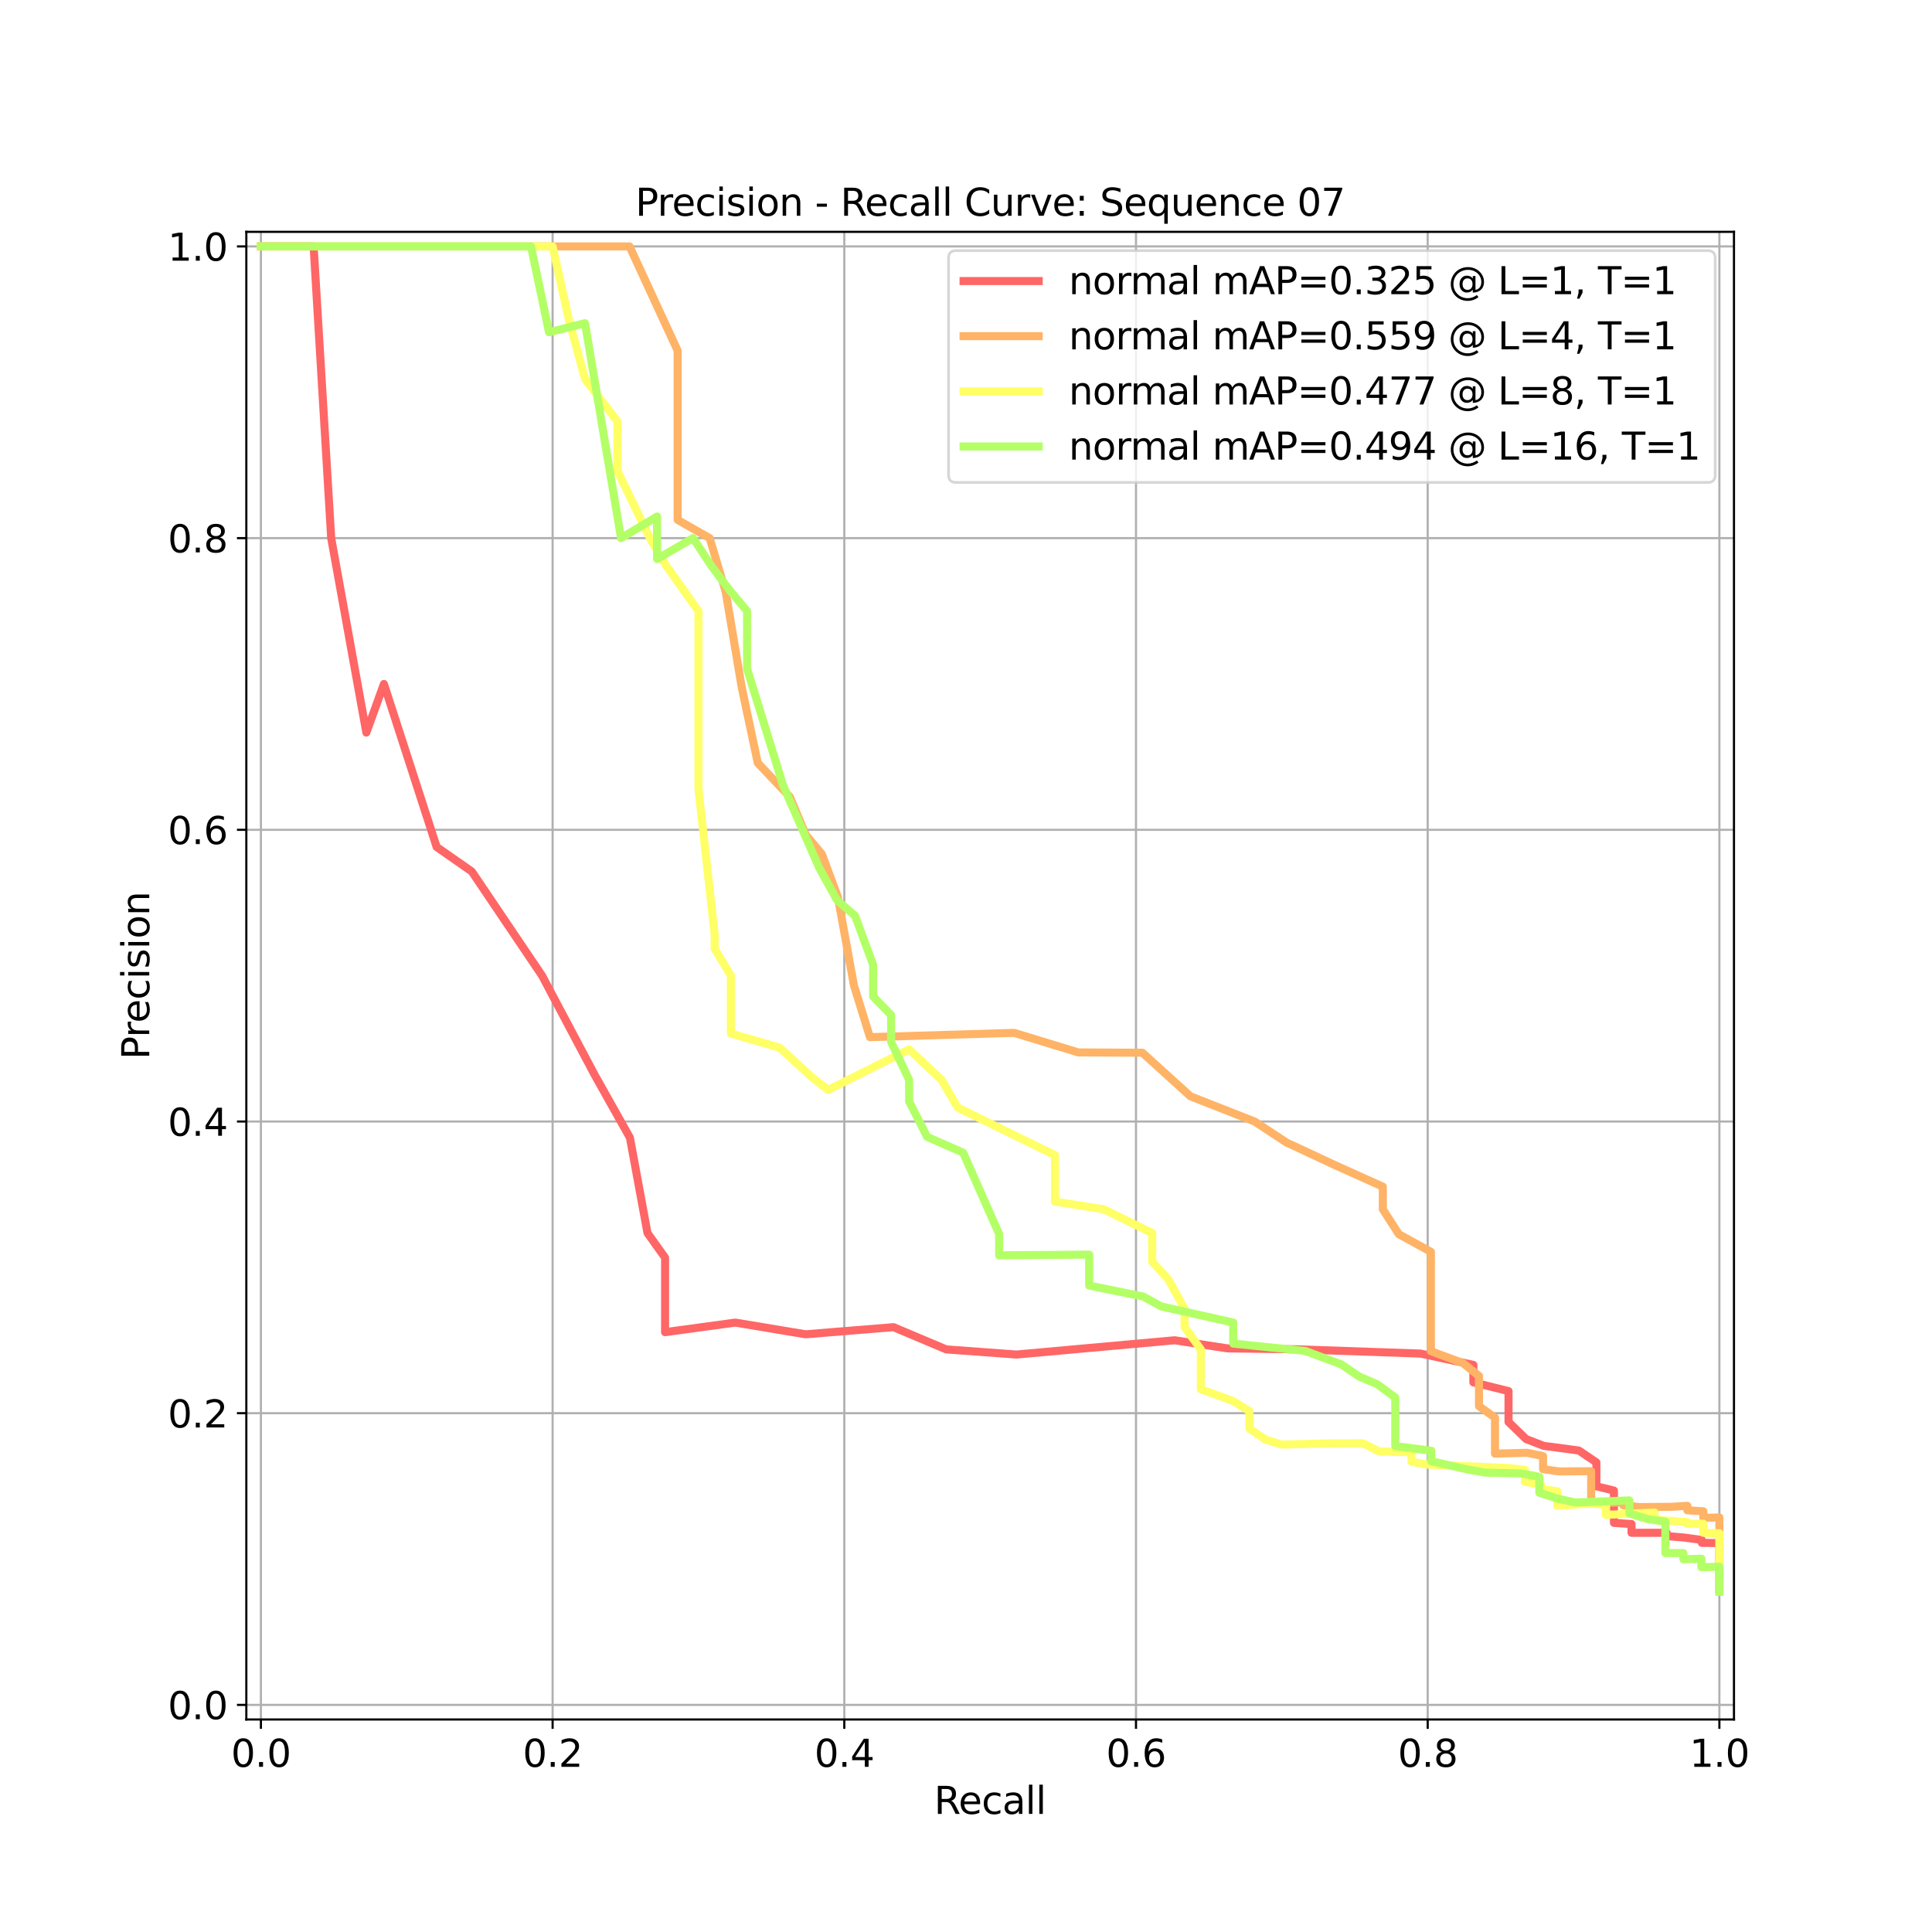 <?xml version="1.0" encoding="utf-8" standalone="no"?>
<!DOCTYPE svg PUBLIC "-//W3C//DTD SVG 1.1//EN"
  "http://www.w3.org/Graphics/SVG/1.1/DTD/svg11.dtd">
<svg xmlns:xlink="http://www.w3.org/1999/xlink" width="720pt" height="720pt" viewBox="0 0 720 720" xmlns="http://www.w3.org/2000/svg" version="1.1">
 <defs>
  <style type="text/css">*{stroke-linejoin: round; stroke-linecap: butt}</style>
 </defs>
 <g id="figure_1">
  <g id="patch_1">
   <path d="M 0 720 
L 720 720 
L 720 0 
L 0 0 
z
" style="fill: #ffffff"/>
  </g>
  <g id="axes_1">
   <g id="patch_2">
    <path d="M 91.8 640.8 
L 646.2 640.8 
L 646.2 86.4 
L 91.8 86.4 
z
" style="fill: #ffffff"/>
   </g>
   <g id="matplotlib.axis_1">
    <g id="xtick_1">
     <g id="line2d_1">
      <path d="M 97.235 640.8 
L 97.235 86.4 
" clip-path="url(#pacab498296)" style="fill: none; stroke: #b0b0b0; stroke-width: 0.8; stroke-linecap: square"/>
     </g>
     <g id="line2d_2">
      <defs>
       <path id="mbdc3d17bba" d="M 0 0 
L 0 3.5 
" style="stroke: #000000; stroke-width: 0.8"/>
      </defs>
      <g>
       <use xlink:href="#mbdc3d17bba" x="97.235" y="640.8" style="stroke: #000000; stroke-width: 0.8"/>
      </g>
     </g>
     <g id="text_1">
      <!-- 0.0 -->
      <g transform="translate(86.103 658.438)scale(0.14 -0.14)">
       <defs>
        <path id="DejaVuSans-30" d="M 2034 4250 
Q 1547 4250 1301 3770 
Q 1056 3291 1056 2328 
Q 1056 1369 1301 889 
Q 1547 409 2034 409 
Q 2525 409 2770 889 
Q 3016 1369 3016 2328 
Q 3016 3291 2770 3770 
Q 2525 4250 2034 4250 
z
M 2034 4750 
Q 2819 4750 3233 4129 
Q 3647 3509 3647 2328 
Q 3647 1150 3233 529 
Q 2819 -91 2034 -91 
Q 1250 -91 836 529 
Q 422 1150 422 2328 
Q 422 3509 836 4129 
Q 1250 4750 2034 4750 
z
" transform="scale(0.016)"/>
        <path id="DejaVuSans-2e" d="M 684 794 
L 1344 794 
L 1344 0 
L 684 0 
L 684 794 
z
" transform="scale(0.016)"/>
       </defs>
       <use xlink:href="#DejaVuSans-30"/>
       <use xlink:href="#DejaVuSans-2e" x="63.623"/>
       <use xlink:href="#DejaVuSans-30" x="95.41"/>
      </g>
     </g>
    </g>
    <g id="xtick_2">
     <g id="line2d_3">
      <path d="M 205.941 640.8 
L 205.941 86.4 
" clip-path="url(#pacab498296)" style="fill: none; stroke: #b0b0b0; stroke-width: 0.8; stroke-linecap: square"/>
     </g>
     <g id="line2d_4">
      <g>
       <use xlink:href="#mbdc3d17bba" x="205.941" y="640.8" style="stroke: #000000; stroke-width: 0.8"/>
      </g>
     </g>
     <g id="text_2">
      <!-- 0.2 -->
      <g transform="translate(194.809 658.438)scale(0.14 -0.14)">
       <defs>
        <path id="DejaVuSans-32" d="M 1228 531 
L 3431 531 
L 3431 0 
L 469 0 
L 469 531 
Q 828 903 1448 1529 
Q 2069 2156 2228 2338 
Q 2531 2678 2651 2914 
Q 2772 3150 2772 3378 
Q 2772 3750 2511 3984 
Q 2250 4219 1831 4219 
Q 1534 4219 1204 4116 
Q 875 4013 500 3803 
L 500 4441 
Q 881 4594 1212 4672 
Q 1544 4750 1819 4750 
Q 2544 4750 2975 4387 
Q 3406 4025 3406 3419 
Q 3406 3131 3298 2873 
Q 3191 2616 2906 2266 
Q 2828 2175 2409 1742 
Q 1991 1309 1228 531 
z
" transform="scale(0.016)"/>
       </defs>
       <use xlink:href="#DejaVuSans-30"/>
       <use xlink:href="#DejaVuSans-2e" x="63.623"/>
       <use xlink:href="#DejaVuSans-32" x="95.41"/>
      </g>
     </g>
    </g>
    <g id="xtick_3">
     <g id="line2d_5">
      <path d="M 314.647 640.8 
L 314.647 86.4 
" clip-path="url(#pacab498296)" style="fill: none; stroke: #b0b0b0; stroke-width: 0.8; stroke-linecap: square"/>
     </g>
     <g id="line2d_6">
      <g>
       <use xlink:href="#mbdc3d17bba" x="314.647" y="640.8" style="stroke: #000000; stroke-width: 0.8"/>
      </g>
     </g>
     <g id="text_3">
      <!-- 0.4 -->
      <g transform="translate(303.515 658.438)scale(0.14 -0.14)">
       <defs>
        <path id="DejaVuSans-34" d="M 2419 4116 
L 825 1625 
L 2419 1625 
L 2419 4116 
z
M 2253 4666 
L 3047 4666 
L 3047 1625 
L 3713 1625 
L 3713 1100 
L 3047 1100 
L 3047 0 
L 2419 0 
L 2419 1100 
L 313 1100 
L 313 1709 
L 2253 4666 
z
" transform="scale(0.016)"/>
       </defs>
       <use xlink:href="#DejaVuSans-30"/>
       <use xlink:href="#DejaVuSans-2e" x="63.623"/>
       <use xlink:href="#DejaVuSans-34" x="95.41"/>
      </g>
     </g>
    </g>
    <g id="xtick_4">
     <g id="line2d_7">
      <path d="M 423.353 640.8 
L 423.353 86.4 
" clip-path="url(#pacab498296)" style="fill: none; stroke: #b0b0b0; stroke-width: 0.8; stroke-linecap: square"/>
     </g>
     <g id="line2d_8">
      <g>
       <use xlink:href="#mbdc3d17bba" x="423.353" y="640.8" style="stroke: #000000; stroke-width: 0.8"/>
      </g>
     </g>
     <g id="text_4">
      <!-- 0.6 -->
      <g transform="translate(412.221 658.438)scale(0.14 -0.14)">
       <defs>
        <path id="DejaVuSans-36" d="M 2113 2584 
Q 1688 2584 1439 2293 
Q 1191 2003 1191 1497 
Q 1191 994 1439 701 
Q 1688 409 2113 409 
Q 2538 409 2786 701 
Q 3034 994 3034 1497 
Q 3034 2003 2786 2293 
Q 2538 2584 2113 2584 
z
M 3366 4563 
L 3366 3988 
Q 3128 4100 2886 4159 
Q 2644 4219 2406 4219 
Q 1781 4219 1451 3797 
Q 1122 3375 1075 2522 
Q 1259 2794 1537 2939 
Q 1816 3084 2150 3084 
Q 2853 3084 3261 2657 
Q 3669 2231 3669 1497 
Q 3669 778 3244 343 
Q 2819 -91 2113 -91 
Q 1303 -91 875 529 
Q 447 1150 447 2328 
Q 447 3434 972 4092 
Q 1497 4750 2381 4750 
Q 2619 4750 2861 4703 
Q 3103 4656 3366 4563 
z
" transform="scale(0.016)"/>
       </defs>
       <use xlink:href="#DejaVuSans-30"/>
       <use xlink:href="#DejaVuSans-2e" x="63.623"/>
       <use xlink:href="#DejaVuSans-36" x="95.41"/>
      </g>
     </g>
    </g>
    <g id="xtick_5">
     <g id="line2d_9">
      <path d="M 532.059 640.8 
L 532.059 86.4 
" clip-path="url(#pacab498296)" style="fill: none; stroke: #b0b0b0; stroke-width: 0.8; stroke-linecap: square"/>
     </g>
     <g id="line2d_10">
      <g>
       <use xlink:href="#mbdc3d17bba" x="532.059" y="640.8" style="stroke: #000000; stroke-width: 0.8"/>
      </g>
     </g>
     <g id="text_5">
      <!-- 0.8 -->
      <g transform="translate(520.927 658.438)scale(0.14 -0.14)">
       <defs>
        <path id="DejaVuSans-38" d="M 2034 2216 
Q 1584 2216 1326 1975 
Q 1069 1734 1069 1313 
Q 1069 891 1326 650 
Q 1584 409 2034 409 
Q 2484 409 2743 651 
Q 3003 894 3003 1313 
Q 3003 1734 2745 1975 
Q 2488 2216 2034 2216 
z
M 1403 2484 
Q 997 2584 770 2862 
Q 544 3141 544 3541 
Q 544 4100 942 4425 
Q 1341 4750 2034 4750 
Q 2731 4750 3128 4425 
Q 3525 4100 3525 3541 
Q 3525 3141 3298 2862 
Q 3072 2584 2669 2484 
Q 3125 2378 3379 2068 
Q 3634 1759 3634 1313 
Q 3634 634 3220 271 
Q 2806 -91 2034 -91 
Q 1263 -91 848 271 
Q 434 634 434 1313 
Q 434 1759 690 2068 
Q 947 2378 1403 2484 
z
M 1172 3481 
Q 1172 3119 1398 2916 
Q 1625 2713 2034 2713 
Q 2441 2713 2670 2916 
Q 2900 3119 2900 3481 
Q 2900 3844 2670 4047 
Q 2441 4250 2034 4250 
Q 1625 4250 1398 4047 
Q 1172 3844 1172 3481 
z
" transform="scale(0.016)"/>
       </defs>
       <use xlink:href="#DejaVuSans-30"/>
       <use xlink:href="#DejaVuSans-2e" x="63.623"/>
       <use xlink:href="#DejaVuSans-38" x="95.41"/>
      </g>
     </g>
    </g>
    <g id="xtick_6">
     <g id="line2d_11">
      <path d="M 640.765 640.8 
L 640.765 86.4 
" clip-path="url(#pacab498296)" style="fill: none; stroke: #b0b0b0; stroke-width: 0.8; stroke-linecap: square"/>
     </g>
     <g id="line2d_12">
      <g>
       <use xlink:href="#mbdc3d17bba" x="640.765" y="640.8" style="stroke: #000000; stroke-width: 0.8"/>
      </g>
     </g>
     <g id="text_6">
      <!-- 1.0 -->
      <g transform="translate(629.633 658.438)scale(0.14 -0.14)">
       <defs>
        <path id="DejaVuSans-31" d="M 794 531 
L 1825 531 
L 1825 4091 
L 703 3866 
L 703 4441 
L 1819 4666 
L 2450 4666 
L 2450 531 
L 3481 531 
L 3481 0 
L 794 0 
L 794 531 
z
" transform="scale(0.016)"/>
       </defs>
       <use xlink:href="#DejaVuSans-31"/>
       <use xlink:href="#DejaVuSans-2e" x="63.623"/>
       <use xlink:href="#DejaVuSans-30" x="95.41"/>
      </g>
     </g>
    </g>
    <g id="text_7">
     <!-- Recall -->
     <g transform="translate(348.116 675.987)scale(0.14 -0.14)">
      <defs>
       <path id="DejaVuSans-52" d="M 2841 2188 
Q 3044 2119 3236 1894 
Q 3428 1669 3622 1275 
L 4263 0 
L 3584 0 
L 2988 1197 
Q 2756 1666 2539 1819 
Q 2322 1972 1947 1972 
L 1259 1972 
L 1259 0 
L 628 0 
L 628 4666 
L 2053 4666 
Q 2853 4666 3247 4331 
Q 3641 3997 3641 3322 
Q 3641 2881 3436 2590 
Q 3231 2300 2841 2188 
z
M 1259 4147 
L 1259 2491 
L 2053 2491 
Q 2509 2491 2742 2702 
Q 2975 2913 2975 3322 
Q 2975 3731 2742 3939 
Q 2509 4147 2053 4147 
L 1259 4147 
z
" transform="scale(0.016)"/>
       <path id="DejaVuSans-65" d="M 3597 1894 
L 3597 1613 
L 953 1613 
Q 991 1019 1311 708 
Q 1631 397 2203 397 
Q 2534 397 2845 478 
Q 3156 559 3463 722 
L 3463 178 
Q 3153 47 2828 -22 
Q 2503 -91 2169 -91 
Q 1331 -91 842 396 
Q 353 884 353 1716 
Q 353 2575 817 3079 
Q 1281 3584 2069 3584 
Q 2775 3584 3186 3129 
Q 3597 2675 3597 1894 
z
M 3022 2063 
Q 3016 2534 2758 2815 
Q 2500 3097 2075 3097 
Q 1594 3097 1305 2825 
Q 1016 2553 972 2059 
L 3022 2063 
z
" transform="scale(0.016)"/>
       <path id="DejaVuSans-63" d="M 3122 3366 
L 3122 2828 
Q 2878 2963 2633 3030 
Q 2388 3097 2138 3097 
Q 1578 3097 1268 2742 
Q 959 2388 959 1747 
Q 959 1106 1268 751 
Q 1578 397 2138 397 
Q 2388 397 2633 464 
Q 2878 531 3122 666 
L 3122 134 
Q 2881 22 2623 -34 
Q 2366 -91 2075 -91 
Q 1284 -91 818 406 
Q 353 903 353 1747 
Q 353 2603 823 3093 
Q 1294 3584 2113 3584 
Q 2378 3584 2631 3529 
Q 2884 3475 3122 3366 
z
" transform="scale(0.016)"/>
       <path id="DejaVuSans-61" d="M 2194 1759 
Q 1497 1759 1228 1600 
Q 959 1441 959 1056 
Q 959 750 1161 570 
Q 1363 391 1709 391 
Q 2188 391 2477 730 
Q 2766 1069 2766 1631 
L 2766 1759 
L 2194 1759 
z
M 3341 1997 
L 3341 0 
L 2766 0 
L 2766 531 
Q 2569 213 2275 61 
Q 1981 -91 1556 -91 
Q 1019 -91 701 211 
Q 384 513 384 1019 
Q 384 1609 779 1909 
Q 1175 2209 1959 2209 
L 2766 2209 
L 2766 2266 
Q 2766 2663 2505 2880 
Q 2244 3097 1772 3097 
Q 1472 3097 1187 3025 
Q 903 2953 641 2809 
L 641 3341 
Q 956 3463 1253 3523 
Q 1550 3584 1831 3584 
Q 2591 3584 2966 3190 
Q 3341 2797 3341 1997 
z
" transform="scale(0.016)"/>
       <path id="DejaVuSans-6c" d="M 603 4863 
L 1178 4863 
L 1178 0 
L 603 0 
L 603 4863 
z
" transform="scale(0.016)"/>
      </defs>
      <use xlink:href="#DejaVuSans-52"/>
      <use xlink:href="#DejaVuSans-65" x="64.982"/>
      <use xlink:href="#DejaVuSans-63" x="126.506"/>
      <use xlink:href="#DejaVuSans-61" x="181.486"/>
      <use xlink:href="#DejaVuSans-6c" x="242.766"/>
      <use xlink:href="#DejaVuSans-6c" x="270.549"/>
     </g>
    </g>
   </g>
   <g id="matplotlib.axis_2">
    <g id="ytick_1">
     <g id="line2d_13">
      <path d="M 91.8 635.365 
L 646.2 635.365 
" clip-path="url(#pacab498296)" style="fill: none; stroke: #b0b0b0; stroke-width: 0.8; stroke-linecap: square"/>
     </g>
     <g id="line2d_14">
      <defs>
       <path id="m79fe44f1f0" d="M 0 0 
L -3.5 0 
" style="stroke: #000000; stroke-width: 0.8"/>
      </defs>
      <g>
       <use xlink:href="#m79fe44f1f0" x="91.8" y="635.365" style="stroke: #000000; stroke-width: 0.8"/>
      </g>
     </g>
     <g id="text_8">
      <!-- 0.0 -->
      <g transform="translate(62.536 640.684)scale(0.14 -0.14)">
       <use xlink:href="#DejaVuSans-30"/>
       <use xlink:href="#DejaVuSans-2e" x="63.623"/>
       <use xlink:href="#DejaVuSans-30" x="95.41"/>
      </g>
     </g>
    </g>
    <g id="ytick_2">
     <g id="line2d_15">
      <path d="M 91.8 526.659 
L 646.2 526.659 
" clip-path="url(#pacab498296)" style="fill: none; stroke: #b0b0b0; stroke-width: 0.8; stroke-linecap: square"/>
     </g>
     <g id="line2d_16">
      <g>
       <use xlink:href="#m79fe44f1f0" x="91.8" y="526.659" style="stroke: #000000; stroke-width: 0.8"/>
      </g>
     </g>
     <g id="text_9">
      <!-- 0.2 -->
      <g transform="translate(62.536 531.978)scale(0.14 -0.14)">
       <use xlink:href="#DejaVuSans-30"/>
       <use xlink:href="#DejaVuSans-2e" x="63.623"/>
       <use xlink:href="#DejaVuSans-32" x="95.41"/>
      </g>
     </g>
    </g>
    <g id="ytick_3">
     <g id="line2d_17">
      <path d="M 91.8 417.953 
L 646.2 417.953 
" clip-path="url(#pacab498296)" style="fill: none; stroke: #b0b0b0; stroke-width: 0.8; stroke-linecap: square"/>
     </g>
     <g id="line2d_18">
      <g>
       <use xlink:href="#m79fe44f1f0" x="91.8" y="417.953" style="stroke: #000000; stroke-width: 0.8"/>
      </g>
     </g>
     <g id="text_10">
      <!-- 0.4 -->
      <g transform="translate(62.536 423.272)scale(0.14 -0.14)">
       <use xlink:href="#DejaVuSans-30"/>
       <use xlink:href="#DejaVuSans-2e" x="63.623"/>
       <use xlink:href="#DejaVuSans-34" x="95.41"/>
      </g>
     </g>
    </g>
    <g id="ytick_4">
     <g id="line2d_19">
      <path d="M 91.8 309.247 
L 646.2 309.247 
" clip-path="url(#pacab498296)" style="fill: none; stroke: #b0b0b0; stroke-width: 0.8; stroke-linecap: square"/>
     </g>
     <g id="line2d_20">
      <g>
       <use xlink:href="#m79fe44f1f0" x="91.8" y="309.247" style="stroke: #000000; stroke-width: 0.8"/>
      </g>
     </g>
     <g id="text_11">
      <!-- 0.6 -->
      <g transform="translate(62.536 314.566)scale(0.14 -0.14)">
       <use xlink:href="#DejaVuSans-30"/>
       <use xlink:href="#DejaVuSans-2e" x="63.623"/>
       <use xlink:href="#DejaVuSans-36" x="95.41"/>
      </g>
     </g>
    </g>
    <g id="ytick_5">
     <g id="line2d_21">
      <path d="M 91.8 200.541 
L 646.2 200.541 
" clip-path="url(#pacab498296)" style="fill: none; stroke: #b0b0b0; stroke-width: 0.8; stroke-linecap: square"/>
     </g>
     <g id="line2d_22">
      <g>
       <use xlink:href="#m79fe44f1f0" x="91.8" y="200.541" style="stroke: #000000; stroke-width: 0.8"/>
      </g>
     </g>
     <g id="text_12">
      <!-- 0.8 -->
      <g transform="translate(62.536 205.86)scale(0.14 -0.14)">
       <use xlink:href="#DejaVuSans-30"/>
       <use xlink:href="#DejaVuSans-2e" x="63.623"/>
       <use xlink:href="#DejaVuSans-38" x="95.41"/>
      </g>
     </g>
    </g>
    <g id="ytick_6">
     <g id="line2d_23">
      <path d="M 91.8 91.835 
L 646.2 91.835 
" clip-path="url(#pacab498296)" style="fill: none; stroke: #b0b0b0; stroke-width: 0.8; stroke-linecap: square"/>
     </g>
     <g id="line2d_24">
      <g>
       <use xlink:href="#m79fe44f1f0" x="91.8" y="91.835" style="stroke: #000000; stroke-width: 0.8"/>
      </g>
     </g>
     <g id="text_13">
      <!-- 1.0 -->
      <g transform="translate(62.536 97.154)scale(0.14 -0.14)">
       <use xlink:href="#DejaVuSans-31"/>
       <use xlink:href="#DejaVuSans-2e" x="63.623"/>
       <use xlink:href="#DejaVuSans-30" x="95.41"/>
      </g>
     </g>
    </g>
    <g id="text_14">
     <!-- Precision -->
     <g transform="translate(55.624 394.83)rotate(-90)scale(0.14 -0.14)">
      <defs>
       <path id="DejaVuSans-50" d="M 1259 4147 
L 1259 2394 
L 2053 2394 
Q 2494 2394 2734 2622 
Q 2975 2850 2975 3272 
Q 2975 3691 2734 3919 
Q 2494 4147 2053 4147 
L 1259 4147 
z
M 628 4666 
L 2053 4666 
Q 2838 4666 3239 4311 
Q 3641 3956 3641 3272 
Q 3641 2581 3239 2228 
Q 2838 1875 2053 1875 
L 1259 1875 
L 1259 0 
L 628 0 
L 628 4666 
z
" transform="scale(0.016)"/>
       <path id="DejaVuSans-72" d="M 2631 2963 
Q 2534 3019 2420 3045 
Q 2306 3072 2169 3072 
Q 1681 3072 1420 2755 
Q 1159 2438 1159 1844 
L 1159 0 
L 581 0 
L 581 3500 
L 1159 3500 
L 1159 2956 
Q 1341 3275 1631 3429 
Q 1922 3584 2338 3584 
Q 2397 3584 2469 3576 
Q 2541 3569 2628 3553 
L 2631 2963 
z
" transform="scale(0.016)"/>
       <path id="DejaVuSans-69" d="M 603 3500 
L 1178 3500 
L 1178 0 
L 603 0 
L 603 3500 
z
M 603 4863 
L 1178 4863 
L 1178 4134 
L 603 4134 
L 603 4863 
z
" transform="scale(0.016)"/>
       <path id="DejaVuSans-73" d="M 2834 3397 
L 2834 2853 
Q 2591 2978 2328 3040 
Q 2066 3103 1784 3103 
Q 1356 3103 1142 2972 
Q 928 2841 928 2578 
Q 928 2378 1081 2264 
Q 1234 2150 1697 2047 
L 1894 2003 
Q 2506 1872 2764 1633 
Q 3022 1394 3022 966 
Q 3022 478 2636 193 
Q 2250 -91 1575 -91 
Q 1294 -91 989 -36 
Q 684 19 347 128 
L 347 722 
Q 666 556 975 473 
Q 1284 391 1588 391 
Q 1994 391 2212 530 
Q 2431 669 2431 922 
Q 2431 1156 2273 1281 
Q 2116 1406 1581 1522 
L 1381 1569 
Q 847 1681 609 1914 
Q 372 2147 372 2553 
Q 372 3047 722 3315 
Q 1072 3584 1716 3584 
Q 2034 3584 2315 3537 
Q 2597 3491 2834 3397 
z
" transform="scale(0.016)"/>
       <path id="DejaVuSans-6f" d="M 1959 3097 
Q 1497 3097 1228 2736 
Q 959 2375 959 1747 
Q 959 1119 1226 758 
Q 1494 397 1959 397 
Q 2419 397 2687 759 
Q 2956 1122 2956 1747 
Q 2956 2369 2687 2733 
Q 2419 3097 1959 3097 
z
M 1959 3584 
Q 2709 3584 3137 3096 
Q 3566 2609 3566 1747 
Q 3566 888 3137 398 
Q 2709 -91 1959 -91 
Q 1206 -91 779 398 
Q 353 888 353 1747 
Q 353 2609 779 3096 
Q 1206 3584 1959 3584 
z
" transform="scale(0.016)"/>
       <path id="DejaVuSans-6e" d="M 3513 2113 
L 3513 0 
L 2938 0 
L 2938 2094 
Q 2938 2591 2744 2837 
Q 2550 3084 2163 3084 
Q 1697 3084 1428 2787 
Q 1159 2491 1159 1978 
L 1159 0 
L 581 0 
L 581 3500 
L 1159 3500 
L 1159 2956 
Q 1366 3272 1645 3428 
Q 1925 3584 2291 3584 
Q 2894 3584 3203 3211 
Q 3513 2838 3513 2113 
z
" transform="scale(0.016)"/>
      </defs>
      <use xlink:href="#DejaVuSans-50"/>
      <use xlink:href="#DejaVuSans-72" x="58.553"/>
      <use xlink:href="#DejaVuSans-65" x="97.416"/>
      <use xlink:href="#DejaVuSans-63" x="158.939"/>
      <use xlink:href="#DejaVuSans-69" x="213.92"/>
      <use xlink:href="#DejaVuSans-73" x="241.703"/>
      <use xlink:href="#DejaVuSans-69" x="293.803"/>
      <use xlink:href="#DejaVuSans-6f" x="321.586"/>
      <use xlink:href="#DejaVuSans-6e" x="382.768"/>
     </g>
    </g>
   </g>
   <g id="line2d_25">
    <path d="M 97.235 91.835 
L 116.881 91.835 
L 123.429 200.541 
L 123.429 200.541 
L 136.527 273.012 
L 143.075 254.894 
L 162.721 315.642 
L 175.818 324.776 
L 202.012 363.6 
L 221.658 400.659 
L 234.755 423.992 
L 241.303 459.517 
L 247.852 468.682 
L 247.852 496.463 
L 274.046 492.886 
L 300.24 497.255 
L 332.983 494.594 
L 352.629 502.879 
L 378.823 504.796 
L 437.76 499.482 
L 457.405 502.502 
L 483.6 502.851 
L 529.439 504.442 
L 549.085 508.664 
L 549.085 515.161 
L 562.182 518.424 
L 562.182 529.926 
L 568.731 536.291 
L 575.279 538.825 
L 588.376 540.563 
L 594.925 544.975 
L 594.925 553.889 
L 601.473 555.495 
L 601.473 567.534 
L 608.022 567.964 
L 608.022 571.227 
L 621.119 571.231 
L 621.119 572.438 
L 627.668 573.005 
L 634.216 573.89 
L 634.216 574.973 
L 640.765 575.053 
L 640.765 592.359 
L 640.765 592.359 
" clip-path="url(#pacab498296)" style="fill: none; stroke: #ff6666; stroke-width: 3; stroke-linecap: square"/>
   </g>
   <g id="line2d_26">
    <path d="M 97.235 91.835 
L 234.611 91.835 
L 234.611 91.835 
L 252.529 130.659 
L 252.529 130.659 
L 252.529 193.747 
L 264.475 200.541 
L 270.448 220.566 
L 276.421 256.158 
L 282.394 284.335 
L 294.339 296.941 
L 300.312 311.154 
L 306.285 318.306 
L 312.258 334.333 
L 318.231 367.224 
L 324.204 386.52 
L 377.959 384.915 
L 401.851 392.207 
L 425.742 392.323 
L 443.661 408.568 
L 467.552 417.953 
L 479.498 425.811 
L 497.416 434.169 
L 515.335 442.232 
L 515.335 450.67 
L 521.308 459.953 
L 533.253 466.524 
L 533.253 503.545 
L 545.199 507.975 
L 551.172 512.788 
L 551.172 524.022 
L 557.145 528.327 
L 557.145 541.737 
L 569.09 541.407 
L 575.063 542.652 
L 575.063 547.522 
L 581.036 548.357 
L 592.982 548.274 
L 592.982 560.176 
L 604.928 559.875 
L 604.928 560.969 
L 610.9 561.637 
L 622.846 561.552 
L 628.819 561.171 
L 628.819 562.84 
L 634.792 563.215 
L 634.792 565.681 
L 640.765 565.504 
L 640.765 588.214 
L 640.765 588.214 
" clip-path="url(#pacab498296)" style="fill: none; stroke: #ffb366; stroke-width: 3; stroke-linecap: square"/>
   </g>
   <g id="line2d_27">
    <path d="M 97.235 91.835 
L 205.941 91.835 
L 211.98 119.012 
L 211.98 119.012 
L 218.02 141.247 
L 230.098 157.059 
L 230.098 175.455 
L 242.176 200.541 
L 248.216 210.732 
L 260.294 227.718 
L 260.294 294.079 
L 266.333 348.217 
L 266.333 353.535 
L 272.373 363.6 
L 272.373 385.169 
L 290.49 390.394 
L 302.569 401.441 
L 308.608 406.166 
L 338.804 391.082 
L 350.882 402.424 
L 356.922 412.776 
L 393.157 430.496 
L 393.157 447.809 
L 411.275 450.636 
L 429.392 459.517 
L 429.392 470.204 
L 435.431 476.835 
L 441.471 487.835 
L 441.471 494.541 
L 447.51 502.908 
L 447.51 517.735 
L 459.588 522.129 
L 465.627 525.941 
L 465.627 532.398 
L 471.667 536.541 
L 477.706 538.361 
L 495.824 537.884 
L 507.902 537.845 
L 513.941 540.897 
L 526.02 541.241 
L 526.02 544.776 
L 532.059 545.813 
L 562.255 547.07 
L 568.294 547.771 
L 568.294 552.237 
L 574.333 553.264 
L 574.333 554.955 
L 580.373 555.727 
L 580.373 561.163 
L 592.451 560.332 
L 598.49 560.798 
L 598.49 564.544 
L 616.608 563.672 
L 616.608 566.32 
L 628.686 567.23 
L 628.686 567.903 
L 634.725 567.803 
L 634.725 571.208 
L 640.765 571.42 
L 640.765 588.643 
L 640.765 588.643 
" clip-path="url(#pacab498296)" style="fill: none; stroke: #ffff66; stroke-width: 3; stroke-linecap: square"/>
   </g>
   <g id="line2d_28">
    <path d="M 97.235 91.835 
L 197.889 91.835 
L 197.889 91.835 
L 204.599 123.808 
L 218.02 120.442 
L 218.02 120.442 
L 231.44 200.541 
L 244.861 192.489 
L 244.861 208.306 
L 258.281 200.541 
L 264.991 210.732 
L 271.702 219.725 
L 278.412 227.718 
L 278.412 249.173 
L 291.832 292.705 
L 305.253 323.339 
L 311.963 335.486 
L 318.673 341.324 
L 325.383 359.544 
L 325.383 371.365 
L 332.094 378.29 
L 332.094 388.306 
L 338.804 402.424 
L 338.804 410.456 
L 345.514 423.674 
L 358.935 429.562 
L 372.355 459.895 
L 372.355 467.811 
L 405.906 467.564 
L 405.906 479.1 
L 426.037 483.176 
L 432.747 486.859 
L 459.588 492.886 
L 459.588 500.729 
L 486.429 503.462 
L 499.85 508.471 
L 506.56 513.02 
L 513.27 515.865 
L 519.98 520.842 
L 519.98 538.907 
L 533.401 540.648 
L 533.401 544.544 
L 546.821 547.614 
L 553.532 548.807 
L 566.952 549.09 
L 573.662 550.363 
L 573.662 556.286 
L 580.373 558.48 
L 587.083 559.932 
L 607.214 559.15 
L 607.214 564.021 
L 613.924 566.074 
L 620.634 567.095 
L 620.634 578.762 
L 627.344 578.792 
L 627.344 581.08 
L 634.054 580.876 
L 634.054 584.028 
L 640.765 583.872 
L 640.765 593.235 
L 640.765 593.235 
" clip-path="url(#pacab498296)" style="fill: none; stroke: #b3ff66; stroke-width: 3; stroke-linecap: square"/>
   </g>
   <g id="patch_3">
    <path d="M 91.8 640.8 
L 91.8 86.4 
" style="fill: none; stroke: #000000; stroke-width: 0.8; stroke-linejoin: miter; stroke-linecap: square"/>
   </g>
   <g id="patch_4">
    <path d="M 646.2 640.8 
L 646.2 86.4 
" style="fill: none; stroke: #000000; stroke-width: 0.8; stroke-linejoin: miter; stroke-linecap: square"/>
   </g>
   <g id="patch_5">
    <path d="M 91.8 640.8 
L 646.2 640.8 
" style="fill: none; stroke: #000000; stroke-width: 0.8; stroke-linejoin: miter; stroke-linecap: square"/>
   </g>
   <g id="patch_6">
    <path d="M 91.8 86.4 
L 646.2 86.4 
" style="fill: none; stroke: #000000; stroke-width: 0.8; stroke-linejoin: miter; stroke-linecap: square"/>
   </g>
   <g id="text_15">
    <!-- Precision - Recall Curve: Sequence 07 -->
    <g transform="translate(236.789 80.4)scale(0.14 -0.14)">
     <defs>
      <path id="DejaVuSans-20" transform="scale(0.016)"/>
      <path id="DejaVuSans-2d" d="M 313 2009 
L 1997 2009 
L 1997 1497 
L 313 1497 
L 313 2009 
z
" transform="scale(0.016)"/>
      <path id="DejaVuSans-43" d="M 4122 4306 
L 4122 3641 
Q 3803 3938 3442 4084 
Q 3081 4231 2675 4231 
Q 1875 4231 1450 3742 
Q 1025 3253 1025 2328 
Q 1025 1406 1450 917 
Q 1875 428 2675 428 
Q 3081 428 3442 575 
Q 3803 722 4122 1019 
L 4122 359 
Q 3791 134 3420 21 
Q 3050 -91 2638 -91 
Q 1578 -91 968 557 
Q 359 1206 359 2328 
Q 359 3453 968 4101 
Q 1578 4750 2638 4750 
Q 3056 4750 3426 4639 
Q 3797 4528 4122 4306 
z
" transform="scale(0.016)"/>
      <path id="DejaVuSans-75" d="M 544 1381 
L 544 3500 
L 1119 3500 
L 1119 1403 
Q 1119 906 1312 657 
Q 1506 409 1894 409 
Q 2359 409 2629 706 
Q 2900 1003 2900 1516 
L 2900 3500 
L 3475 3500 
L 3475 0 
L 2900 0 
L 2900 538 
Q 2691 219 2414 64 
Q 2138 -91 1772 -91 
Q 1169 -91 856 284 
Q 544 659 544 1381 
z
M 1991 3584 
L 1991 3584 
z
" transform="scale(0.016)"/>
      <path id="DejaVuSans-76" d="M 191 3500 
L 800 3500 
L 1894 563 
L 2988 3500 
L 3597 3500 
L 2284 0 
L 1503 0 
L 191 3500 
z
" transform="scale(0.016)"/>
      <path id="DejaVuSans-3a" d="M 750 794 
L 1409 794 
L 1409 0 
L 750 0 
L 750 794 
z
M 750 3309 
L 1409 3309 
L 1409 2516 
L 750 2516 
L 750 3309 
z
" transform="scale(0.016)"/>
      <path id="DejaVuSans-53" d="M 3425 4513 
L 3425 3897 
Q 3066 4069 2747 4153 
Q 2428 4238 2131 4238 
Q 1616 4238 1336 4038 
Q 1056 3838 1056 3469 
Q 1056 3159 1242 3001 
Q 1428 2844 1947 2747 
L 2328 2669 
Q 3034 2534 3370 2195 
Q 3706 1856 3706 1288 
Q 3706 609 3251 259 
Q 2797 -91 1919 -91 
Q 1588 -91 1214 -16 
Q 841 59 441 206 
L 441 856 
Q 825 641 1194 531 
Q 1563 422 1919 422 
Q 2459 422 2753 634 
Q 3047 847 3047 1241 
Q 3047 1584 2836 1778 
Q 2625 1972 2144 2069 
L 1759 2144 
Q 1053 2284 737 2584 
Q 422 2884 422 3419 
Q 422 4038 858 4394 
Q 1294 4750 2059 4750 
Q 2388 4750 2728 4690 
Q 3069 4631 3425 4513 
z
" transform="scale(0.016)"/>
      <path id="DejaVuSans-71" d="M 947 1747 
Q 947 1113 1208 752 
Q 1469 391 1925 391 
Q 2381 391 2643 752 
Q 2906 1113 2906 1747 
Q 2906 2381 2643 2742 
Q 2381 3103 1925 3103 
Q 1469 3103 1208 2742 
Q 947 2381 947 1747 
z
M 2906 525 
Q 2725 213 2448 61 
Q 2172 -91 1784 -91 
Q 1150 -91 751 415 
Q 353 922 353 1747 
Q 353 2572 751 3078 
Q 1150 3584 1784 3584 
Q 2172 3584 2448 3432 
Q 2725 3281 2906 2969 
L 2906 3500 
L 3481 3500 
L 3481 -1331 
L 2906 -1331 
L 2906 525 
z
" transform="scale(0.016)"/>
      <path id="DejaVuSans-37" d="M 525 4666 
L 3525 4666 
L 3525 4397 
L 1831 0 
L 1172 0 
L 2766 4134 
L 525 4134 
L 525 4666 
z
" transform="scale(0.016)"/>
     </defs>
     <use xlink:href="#DejaVuSans-50"/>
     <use xlink:href="#DejaVuSans-72" x="58.553"/>
     <use xlink:href="#DejaVuSans-65" x="97.416"/>
     <use xlink:href="#DejaVuSans-63" x="158.939"/>
     <use xlink:href="#DejaVuSans-69" x="213.92"/>
     <use xlink:href="#DejaVuSans-73" x="241.703"/>
     <use xlink:href="#DejaVuSans-69" x="293.803"/>
     <use xlink:href="#DejaVuSans-6f" x="321.586"/>
     <use xlink:href="#DejaVuSans-6e" x="382.768"/>
     <use xlink:href="#DejaVuSans-20" x="446.146"/>
     <use xlink:href="#DejaVuSans-2d" x="477.934"/>
     <use xlink:href="#DejaVuSans-20" x="514.018"/>
     <use xlink:href="#DejaVuSans-52" x="545.805"/>
     <use xlink:href="#DejaVuSans-65" x="610.787"/>
     <use xlink:href="#DejaVuSans-63" x="672.311"/>
     <use xlink:href="#DejaVuSans-61" x="727.291"/>
     <use xlink:href="#DejaVuSans-6c" x="788.57"/>
     <use xlink:href="#DejaVuSans-6c" x="816.354"/>
     <use xlink:href="#DejaVuSans-20" x="844.137"/>
     <use xlink:href="#DejaVuSans-43" x="875.924"/>
     <use xlink:href="#DejaVuSans-75" x="945.748"/>
     <use xlink:href="#DejaVuSans-72" x="1009.127"/>
     <use xlink:href="#DejaVuSans-76" x="1050.24"/>
     <use xlink:href="#DejaVuSans-65" x="1109.42"/>
     <use xlink:href="#DejaVuSans-3a" x="1170.943"/>
     <use xlink:href="#DejaVuSans-20" x="1204.635"/>
     <use xlink:href="#DejaVuSans-53" x="1236.422"/>
     <use xlink:href="#DejaVuSans-65" x="1299.898"/>
     <use xlink:href="#DejaVuSans-71" x="1361.422"/>
     <use xlink:href="#DejaVuSans-75" x="1424.898"/>
     <use xlink:href="#DejaVuSans-65" x="1488.277"/>
     <use xlink:href="#DejaVuSans-6e" x="1549.801"/>
     <use xlink:href="#DejaVuSans-63" x="1613.18"/>
     <use xlink:href="#DejaVuSans-65" x="1668.16"/>
     <use xlink:href="#DejaVuSans-20" x="1729.684"/>
     <use xlink:href="#DejaVuSans-30" x="1761.471"/>
     <use xlink:href="#DejaVuSans-37" x="1825.094"/>
    </g>
   </g>
   <g id="legend_1">
    <g id="patch_7">
     <path d="M 356.295 179.798 
L 636.4 179.798 
Q 639.2 179.798 639.2 176.998 
L 639.2 96.2 
Q 639.2 93.4 636.4 93.4 
L 356.295 93.4 
Q 353.495 93.4 353.495 96.2 
L 353.495 176.998 
Q 353.495 179.798 356.295 179.798 
z
" style="fill: #ffffff; opacity: 0.8; stroke: #cccccc; stroke-linejoin: miter"/>
    </g>
    <g id="line2d_29">
     <path d="M 359.095 104.738 
L 373.095 104.738 
L 387.095 104.738 
" style="fill: none; stroke: #ff6666; stroke-width: 3; stroke-linecap: square"/>
    </g>
    <g id="text_16">
     <!-- normal mAP=0.325 @ L=1, T=1 -->
     <g transform="translate(398.295 109.638)scale(0.14 -0.14)">
      <defs>
       <path id="DejaVuSans-6d" d="M 3328 2828 
Q 3544 3216 3844 3400 
Q 4144 3584 4550 3584 
Q 5097 3584 5394 3201 
Q 5691 2819 5691 2113 
L 5691 0 
L 5113 0 
L 5113 2094 
Q 5113 2597 4934 2840 
Q 4756 3084 4391 3084 
Q 3944 3084 3684 2787 
Q 3425 2491 3425 1978 
L 3425 0 
L 2847 0 
L 2847 2094 
Q 2847 2600 2669 2842 
Q 2491 3084 2119 3084 
Q 1678 3084 1418 2786 
Q 1159 2488 1159 1978 
L 1159 0 
L 581 0 
L 581 3500 
L 1159 3500 
L 1159 2956 
Q 1356 3278 1631 3431 
Q 1906 3584 2284 3584 
Q 2666 3584 2933 3390 
Q 3200 3197 3328 2828 
z
" transform="scale(0.016)"/>
       <path id="DejaVuSans-41" d="M 2188 4044 
L 1331 1722 
L 3047 1722 
L 2188 4044 
z
M 1831 4666 
L 2547 4666 
L 4325 0 
L 3669 0 
L 3244 1197 
L 1141 1197 
L 716 0 
L 50 0 
L 1831 4666 
z
" transform="scale(0.016)"/>
       <path id="DejaVuSans-3d" d="M 678 2906 
L 4684 2906 
L 4684 2381 
L 678 2381 
L 678 2906 
z
M 678 1631 
L 4684 1631 
L 4684 1100 
L 678 1100 
L 678 1631 
z
" transform="scale(0.016)"/>
       <path id="DejaVuSans-33" d="M 2597 2516 
Q 3050 2419 3304 2112 
Q 3559 1806 3559 1356 
Q 3559 666 3084 287 
Q 2609 -91 1734 -91 
Q 1441 -91 1130 -33 
Q 819 25 488 141 
L 488 750 
Q 750 597 1062 519 
Q 1375 441 1716 441 
Q 2309 441 2620 675 
Q 2931 909 2931 1356 
Q 2931 1769 2642 2001 
Q 2353 2234 1838 2234 
L 1294 2234 
L 1294 2753 
L 1863 2753 
Q 2328 2753 2575 2939 
Q 2822 3125 2822 3475 
Q 2822 3834 2567 4026 
Q 2313 4219 1838 4219 
Q 1578 4219 1281 4162 
Q 984 4106 628 3988 
L 628 4550 
Q 988 4650 1302 4700 
Q 1616 4750 1894 4750 
Q 2613 4750 3031 4423 
Q 3450 4097 3450 3541 
Q 3450 3153 3228 2886 
Q 3006 2619 2597 2516 
z
" transform="scale(0.016)"/>
       <path id="DejaVuSans-35" d="M 691 4666 
L 3169 4666 
L 3169 4134 
L 1269 4134 
L 1269 2991 
Q 1406 3038 1543 3061 
Q 1681 3084 1819 3084 
Q 2600 3084 3056 2656 
Q 3513 2228 3513 1497 
Q 3513 744 3044 326 
Q 2575 -91 1722 -91 
Q 1428 -91 1123 -41 
Q 819 9 494 109 
L 494 744 
Q 775 591 1075 516 
Q 1375 441 1709 441 
Q 2250 441 2565 725 
Q 2881 1009 2881 1497 
Q 2881 1984 2565 2268 
Q 2250 2553 1709 2553 
Q 1456 2553 1204 2497 
Q 953 2441 691 2322 
L 691 4666 
z
" transform="scale(0.016)"/>
       <path id="DejaVuSans-40" d="M 2381 1678 
Q 2381 1231 2603 976 
Q 2825 722 3213 722 
Q 3597 722 3817 978 
Q 4038 1234 4038 1678 
Q 4038 2116 3813 2373 
Q 3588 2631 3206 2631 
Q 2828 2631 2604 2375 
Q 2381 2119 2381 1678 
z
M 4084 744 
Q 3897 503 3655 389 
Q 3413 275 3091 275 
Q 2553 275 2217 664 
Q 1881 1053 1881 1678 
Q 1881 2303 2218 2693 
Q 2556 3084 3091 3084 
Q 3413 3084 3656 2967 
Q 3900 2850 4084 2613 
L 4084 3022 
L 4531 3022 
L 4531 722 
Q 4988 791 5245 1139 
Q 5503 1488 5503 2041 
Q 5503 2375 5404 2669 
Q 5306 2963 5106 3213 
Q 4781 3622 4314 3839 
Q 3847 4056 3297 4056 
Q 2913 4056 2559 3954 
Q 2206 3853 1906 3653 
Q 1416 3334 1139 2817 
Q 863 2300 863 1697 
Q 863 1200 1042 765 
Q 1222 331 1563 0 
Q 1891 -325 2322 -495 
Q 2753 -666 3244 -666 
Q 3647 -666 4036 -530 
Q 4425 -394 4750 -141 
L 5031 -488 
Q 4641 -791 4180 -952 
Q 3719 -1113 3244 -1113 
Q 2666 -1113 2153 -908 
Q 1641 -703 1241 -313 
Q 841 78 631 592 
Q 422 1106 422 1697 
Q 422 2266 634 2781 
Q 847 3297 1241 3688 
Q 1644 4084 2172 4295 
Q 2700 4506 3291 4506 
Q 3953 4506 4520 4234 
Q 5088 3963 5472 3463 
Q 5706 3156 5829 2797 
Q 5953 2438 5953 2053 
Q 5953 1231 5456 756 
Q 4959 281 4084 263 
L 4084 744 
z
" transform="scale(0.016)"/>
       <path id="DejaVuSans-4c" d="M 628 4666 
L 1259 4666 
L 1259 531 
L 3531 531 
L 3531 0 
L 628 0 
L 628 4666 
z
" transform="scale(0.016)"/>
       <path id="DejaVuSans-2c" d="M 750 794 
L 1409 794 
L 1409 256 
L 897 -744 
L 494 -744 
L 750 256 
L 750 794 
z
" transform="scale(0.016)"/>
       <path id="DejaVuSans-54" d="M -19 4666 
L 3928 4666 
L 3928 4134 
L 2272 4134 
L 2272 0 
L 1638 0 
L 1638 4134 
L -19 4134 
L -19 4666 
z
" transform="scale(0.016)"/>
      </defs>
      <use xlink:href="#DejaVuSans-6e"/>
      <use xlink:href="#DejaVuSans-6f" x="63.379"/>
      <use xlink:href="#DejaVuSans-72" x="124.561"/>
      <use xlink:href="#DejaVuSans-6d" x="163.924"/>
      <use xlink:href="#DejaVuSans-61" x="261.336"/>
      <use xlink:href="#DejaVuSans-6c" x="322.615"/>
      <use xlink:href="#DejaVuSans-20" x="350.398"/>
      <use xlink:href="#DejaVuSans-6d" x="382.186"/>
      <use xlink:href="#DejaVuSans-41" x="479.598"/>
      <use xlink:href="#DejaVuSans-50" x="548.006"/>
      <use xlink:href="#DejaVuSans-3d" x="608.309"/>
      <use xlink:href="#DejaVuSans-30" x="692.098"/>
      <use xlink:href="#DejaVuSans-2e" x="755.721"/>
      <use xlink:href="#DejaVuSans-33" x="787.508"/>
      <use xlink:href="#DejaVuSans-32" x="851.131"/>
      <use xlink:href="#DejaVuSans-35" x="914.754"/>
      <use xlink:href="#DejaVuSans-20" x="978.377"/>
      <use xlink:href="#DejaVuSans-40" x="1010.164"/>
      <use xlink:href="#DejaVuSans-20" x="1110.164"/>
      <use xlink:href="#DejaVuSans-4c" x="1141.951"/>
      <use xlink:href="#DejaVuSans-3d" x="1197.664"/>
      <use xlink:href="#DejaVuSans-31" x="1281.453"/>
      <use xlink:href="#DejaVuSans-2c" x="1345.076"/>
      <use xlink:href="#DejaVuSans-20" x="1376.863"/>
      <use xlink:href="#DejaVuSans-54" x="1408.65"/>
      <use xlink:href="#DejaVuSans-3d" x="1469.734"/>
      <use xlink:href="#DejaVuSans-31" x="1553.523"/>
     </g>
    </g>
    <g id="line2d_30">
     <path d="M 359.095 125.287 
L 373.095 125.287 
L 387.095 125.287 
" style="fill: none; stroke: #ffb366; stroke-width: 3; stroke-linecap: square"/>
    </g>
    <g id="text_17">
     <!-- normal mAP=0.559 @ L=4, T=1 -->
     <g transform="translate(398.295 130.187)scale(0.14 -0.14)">
      <defs>
       <path id="DejaVuSans-39" d="M 703 97 
L 703 672 
Q 941 559 1184 500 
Q 1428 441 1663 441 
Q 2288 441 2617 861 
Q 2947 1281 2994 2138 
Q 2813 1869 2534 1725 
Q 2256 1581 1919 1581 
Q 1219 1581 811 2004 
Q 403 2428 403 3163 
Q 403 3881 828 4315 
Q 1253 4750 1959 4750 
Q 2769 4750 3195 4129 
Q 3622 3509 3622 2328 
Q 3622 1225 3098 567 
Q 2575 -91 1691 -91 
Q 1453 -91 1209 -44 
Q 966 3 703 97 
z
M 1959 2075 
Q 2384 2075 2632 2365 
Q 2881 2656 2881 3163 
Q 2881 3666 2632 3958 
Q 2384 4250 1959 4250 
Q 1534 4250 1286 3958 
Q 1038 3666 1038 3163 
Q 1038 2656 1286 2365 
Q 1534 2075 1959 2075 
z
" transform="scale(0.016)"/>
      </defs>
      <use xlink:href="#DejaVuSans-6e"/>
      <use xlink:href="#DejaVuSans-6f" x="63.379"/>
      <use xlink:href="#DejaVuSans-72" x="124.561"/>
      <use xlink:href="#DejaVuSans-6d" x="163.924"/>
      <use xlink:href="#DejaVuSans-61" x="261.336"/>
      <use xlink:href="#DejaVuSans-6c" x="322.615"/>
      <use xlink:href="#DejaVuSans-20" x="350.398"/>
      <use xlink:href="#DejaVuSans-6d" x="382.186"/>
      <use xlink:href="#DejaVuSans-41" x="479.598"/>
      <use xlink:href="#DejaVuSans-50" x="548.006"/>
      <use xlink:href="#DejaVuSans-3d" x="608.309"/>
      <use xlink:href="#DejaVuSans-30" x="692.098"/>
      <use xlink:href="#DejaVuSans-2e" x="755.721"/>
      <use xlink:href="#DejaVuSans-35" x="787.508"/>
      <use xlink:href="#DejaVuSans-35" x="851.131"/>
      <use xlink:href="#DejaVuSans-39" x="914.754"/>
      <use xlink:href="#DejaVuSans-20" x="978.377"/>
      <use xlink:href="#DejaVuSans-40" x="1010.164"/>
      <use xlink:href="#DejaVuSans-20" x="1110.164"/>
      <use xlink:href="#DejaVuSans-4c" x="1141.951"/>
      <use xlink:href="#DejaVuSans-3d" x="1197.664"/>
      <use xlink:href="#DejaVuSans-34" x="1281.453"/>
      <use xlink:href="#DejaVuSans-2c" x="1345.076"/>
      <use xlink:href="#DejaVuSans-20" x="1376.863"/>
      <use xlink:href="#DejaVuSans-54" x="1408.65"/>
      <use xlink:href="#DejaVuSans-3d" x="1469.734"/>
      <use xlink:href="#DejaVuSans-31" x="1553.523"/>
     </g>
    </g>
    <g id="line2d_31">
     <path d="M 359.095 145.837 
L 373.095 145.837 
L 387.095 145.837 
" style="fill: none; stroke: #ffff66; stroke-width: 3; stroke-linecap: square"/>
    </g>
    <g id="text_18">
     <!-- normal mAP=0.477 @ L=8, T=1 -->
     <g transform="translate(398.295 150.737)scale(0.14 -0.14)">
      <use xlink:href="#DejaVuSans-6e"/>
      <use xlink:href="#DejaVuSans-6f" x="63.379"/>
      <use xlink:href="#DejaVuSans-72" x="124.561"/>
      <use xlink:href="#DejaVuSans-6d" x="163.924"/>
      <use xlink:href="#DejaVuSans-61" x="261.336"/>
      <use xlink:href="#DejaVuSans-6c" x="322.615"/>
      <use xlink:href="#DejaVuSans-20" x="350.398"/>
      <use xlink:href="#DejaVuSans-6d" x="382.186"/>
      <use xlink:href="#DejaVuSans-41" x="479.598"/>
      <use xlink:href="#DejaVuSans-50" x="548.006"/>
      <use xlink:href="#DejaVuSans-3d" x="608.309"/>
      <use xlink:href="#DejaVuSans-30" x="692.098"/>
      <use xlink:href="#DejaVuSans-2e" x="755.721"/>
      <use xlink:href="#DejaVuSans-34" x="787.508"/>
      <use xlink:href="#DejaVuSans-37" x="851.131"/>
      <use xlink:href="#DejaVuSans-37" x="914.754"/>
      <use xlink:href="#DejaVuSans-20" x="978.377"/>
      <use xlink:href="#DejaVuSans-40" x="1010.164"/>
      <use xlink:href="#DejaVuSans-20" x="1110.164"/>
      <use xlink:href="#DejaVuSans-4c" x="1141.951"/>
      <use xlink:href="#DejaVuSans-3d" x="1197.664"/>
      <use xlink:href="#DejaVuSans-38" x="1281.453"/>
      <use xlink:href="#DejaVuSans-2c" x="1345.076"/>
      <use xlink:href="#DejaVuSans-20" x="1376.863"/>
      <use xlink:href="#DejaVuSans-54" x="1408.65"/>
      <use xlink:href="#DejaVuSans-3d" x="1469.734"/>
      <use xlink:href="#DejaVuSans-31" x="1553.523"/>
     </g>
    </g>
    <g id="line2d_32">
     <path d="M 359.095 166.386 
L 373.095 166.386 
L 387.095 166.386 
" style="fill: none; stroke: #b3ff66; stroke-width: 3; stroke-linecap: square"/>
    </g>
    <g id="text_19">
     <!-- normal mAP=0.494 @ L=16, T=1 -->
     <g transform="translate(398.295 171.286)scale(0.14 -0.14)">
      <use xlink:href="#DejaVuSans-6e"/>
      <use xlink:href="#DejaVuSans-6f" x="63.379"/>
      <use xlink:href="#DejaVuSans-72" x="124.561"/>
      <use xlink:href="#DejaVuSans-6d" x="163.924"/>
      <use xlink:href="#DejaVuSans-61" x="261.336"/>
      <use xlink:href="#DejaVuSans-6c" x="322.615"/>
      <use xlink:href="#DejaVuSans-20" x="350.398"/>
      <use xlink:href="#DejaVuSans-6d" x="382.186"/>
      <use xlink:href="#DejaVuSans-41" x="479.598"/>
      <use xlink:href="#DejaVuSans-50" x="548.006"/>
      <use xlink:href="#DejaVuSans-3d" x="608.309"/>
      <use xlink:href="#DejaVuSans-30" x="692.098"/>
      <use xlink:href="#DejaVuSans-2e" x="755.721"/>
      <use xlink:href="#DejaVuSans-34" x="787.508"/>
      <use xlink:href="#DejaVuSans-39" x="851.131"/>
      <use xlink:href="#DejaVuSans-34" x="914.754"/>
      <use xlink:href="#DejaVuSans-20" x="978.377"/>
      <use xlink:href="#DejaVuSans-40" x="1010.164"/>
      <use xlink:href="#DejaVuSans-20" x="1110.164"/>
      <use xlink:href="#DejaVuSans-4c" x="1141.951"/>
      <use xlink:href="#DejaVuSans-3d" x="1197.664"/>
      <use xlink:href="#DejaVuSans-31" x="1281.453"/>
      <use xlink:href="#DejaVuSans-36" x="1345.076"/>
      <use xlink:href="#DejaVuSans-2c" x="1408.699"/>
      <use xlink:href="#DejaVuSans-20" x="1440.486"/>
      <use xlink:href="#DejaVuSans-54" x="1472.273"/>
      <use xlink:href="#DejaVuSans-3d" x="1533.357"/>
      <use xlink:href="#DejaVuSans-31" x="1617.146"/>
     </g>
    </g>
   </g>
  </g>
 </g>
 <defs>
  <clipPath id="pacab498296">
   <rect x="91.8" y="86.4" width="554.4" height="554.4"/>
  </clipPath>
 </defs>
</svg>
